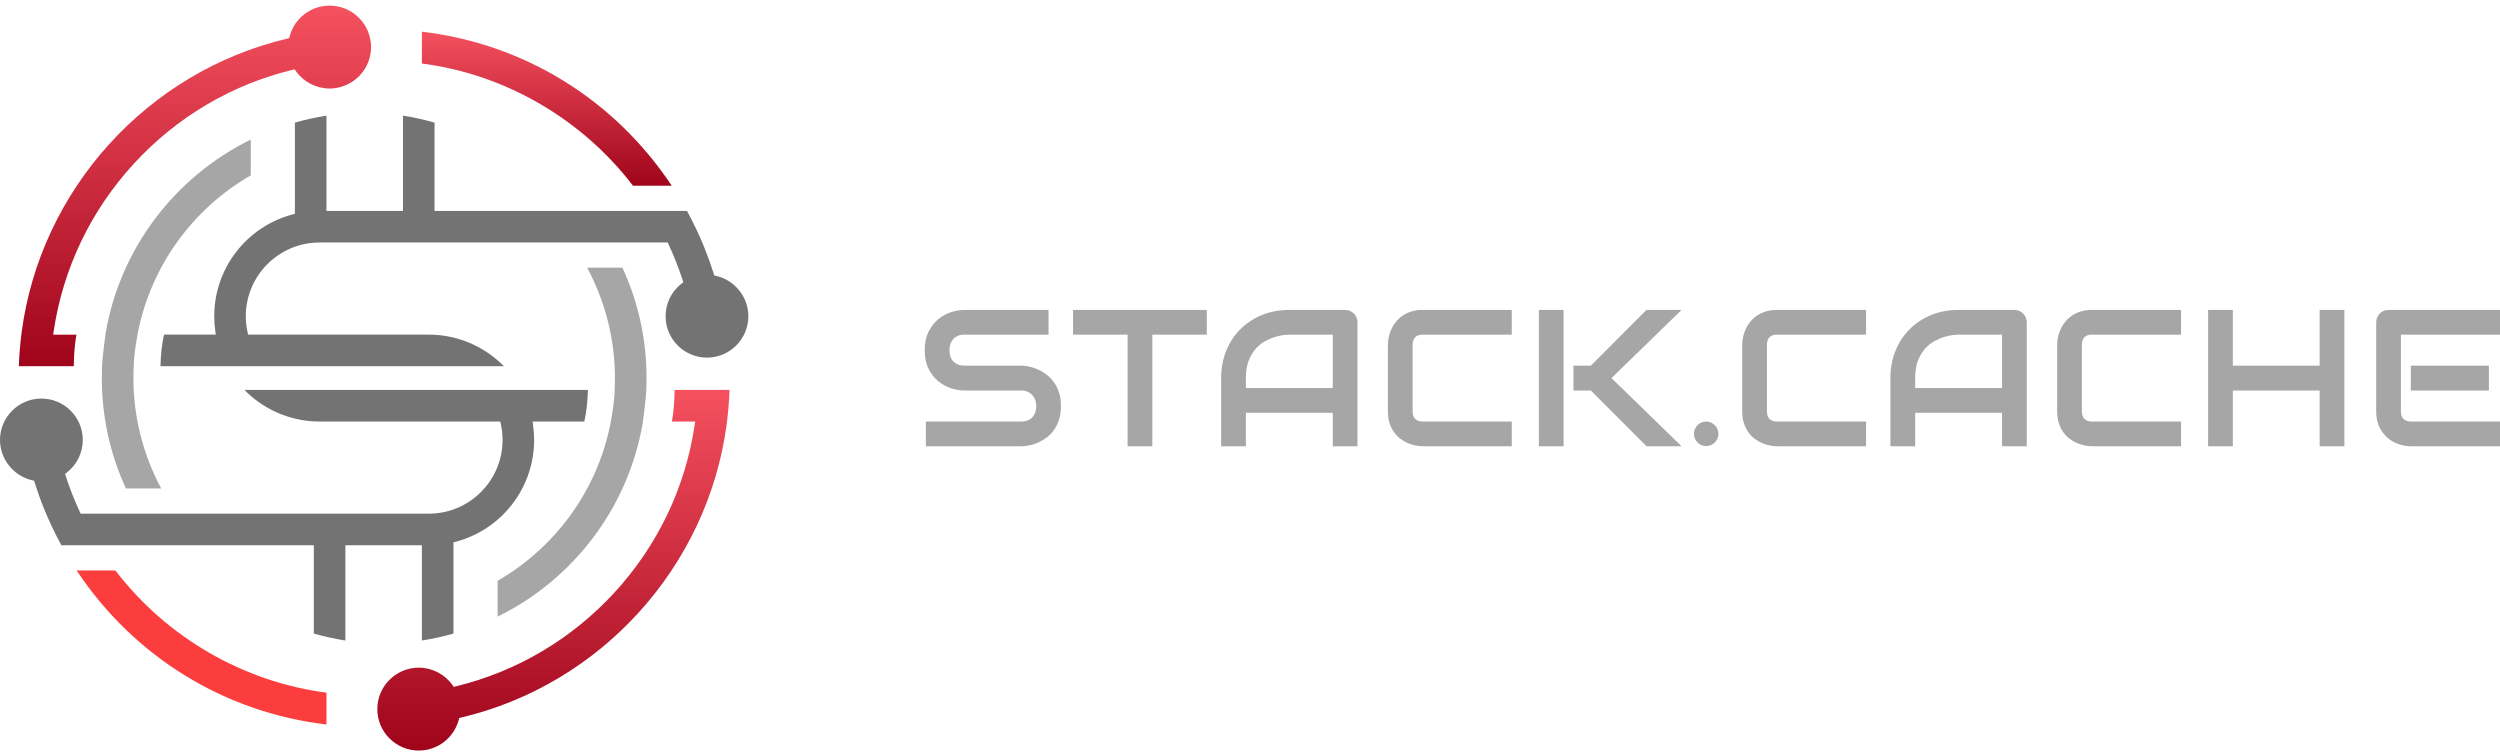 <svg width="162" height="49" viewBox="0 0 162 49" fill="none" xmlns="http://www.w3.org/2000/svg">
<path d="M7.478 36.966H4.967C8.669 42.549 14.538 46.17 21.155 46.947V44.885C15.772 44.186 10.801 41.309 7.478 36.966Z" fill="#FC3D3D"/>
<path d="M4.952 21.685H3.445L3.48 21.451C4.085 17.398 5.88 13.65 8.669 10.611C11.443 7.59 15 5.485 18.956 4.524L19.09 4.491L19.17 4.603C19.674 5.312 20.492 5.736 21.358 5.736C22.839 5.736 24.044 4.531 24.044 3.05C24.044 1.569 22.839 0.364 21.358 0.364C20.145 0.364 19.08 1.183 18.766 2.356L18.735 2.474L18.617 2.501C9.548 4.643 2.631 12.281 1.405 21.508C1.308 22.24 1.246 22.987 1.221 23.731H4.782C4.785 23.175 4.821 22.436 4.952 21.685Z" fill="url(#paint0_linear_841_132)"/>
<path d="M41.017 12.034H43.527C39.825 6.451 33.956 2.83 27.339 2.053V4.115C32.722 4.814 37.693 7.69 41.017 12.034Z" fill="url(#paint1_linear_841_132)"/>
<path d="M43.542 27.315H45.049L45.014 27.549C44.408 31.602 42.614 35.35 39.825 38.388C37.051 41.409 33.494 43.515 29.538 44.476L29.404 44.509L29.324 44.396C28.819 43.687 28.002 43.264 27.136 43.264C25.655 43.264 24.45 44.469 24.45 45.95C24.45 47.431 25.655 48.636 27.136 48.636C28.348 48.636 29.414 47.816 29.728 46.644L29.759 46.526L29.878 46.498C38.946 44.357 45.863 36.719 47.089 27.492C47.186 26.76 47.248 26.014 47.273 25.269H43.712C43.709 25.825 43.673 26.564 43.542 27.315Z" fill="url(#paint2_linear_841_132)"/>
<path d="M8.657 23.927C8.662 22.87 8.944 21.508 8.958 21.44C9.83 17.204 12.484 13.538 16.249 11.363V9.044C11.307 11.47 7.807 16.11 6.858 21.516C6.857 21.528 6.616 23.128 6.608 23.936C6.602 24.126 6.598 24.313 6.598 24.5C6.598 26.991 7.123 29.397 8.16 31.653H10.446C9.266 29.459 8.644 26.994 8.644 24.5C8.644 24.308 8.65 24.117 8.657 23.927Z" fill="#A5A6A5"/>
<path d="M46.4 17.876L46.286 17.85L46.251 17.738C46.063 17.142 45.852 16.555 45.623 15.994C45.3 15.199 44.927 14.417 44.516 13.667H28.159V7.945C27.479 7.751 26.792 7.599 26.113 7.493V13.667L21.155 13.668V7.493C20.476 7.599 19.789 7.751 19.109 7.945V13.855L18.957 13.896C15.969 14.688 13.882 17.401 13.882 20.491C13.882 20.806 13.905 21.129 13.951 21.453L13.984 21.684H10.633C10.472 22.349 10.414 23.125 10.397 23.731H32.649C32.511 23.587 32.372 23.456 32.23 23.335C30.993 22.271 29.415 21.684 27.789 21.684H16.077L16.042 21.525C15.966 21.184 15.928 20.836 15.928 20.491C15.928 17.857 18.071 15.714 20.706 15.714L43.266 15.713L43.321 15.831C43.669 16.577 43.977 17.358 44.236 18.152L44.28 18.288L44.167 18.376C43.508 18.889 43.13 19.66 43.13 20.491C43.13 21.97 44.333 23.174 45.812 23.174C47.291 23.174 48.494 21.97 48.494 20.491C48.494 19.248 47.613 18.148 46.4 17.876Z" fill="#737373"/>
<path d="M27.339 41.506C28.018 41.4 28.705 41.249 29.385 41.055V35.144L29.537 35.104C32.525 34.312 34.612 31.599 34.612 28.508C34.612 28.194 34.589 27.87 34.543 27.547L34.51 27.315H37.861C38.022 26.651 38.08 25.874 38.097 25.269H15.845C15.983 25.412 16.122 25.543 16.264 25.665C17.501 26.729 19.079 27.315 20.705 27.315H32.417L32.452 27.474C32.528 27.816 32.566 28.164 32.566 28.508C32.566 31.143 30.423 33.286 27.788 33.286H5.228L5.173 33.169C4.824 32.422 4.517 31.64 4.259 30.847L4.214 30.711L4.327 30.624C4.986 30.11 5.364 29.339 5.364 28.508C5.364 27.029 4.161 25.826 2.682 25.826C1.203 25.826 0 27.029 0 28.508C0 29.752 0.881 30.852 2.094 31.124L2.208 31.149L2.243 31.261C2.43 31.857 2.641 32.444 2.871 33.006C3.195 33.8 3.567 34.582 3.978 35.332H20.335V41.055C21.015 41.249 21.702 41.4 22.381 41.506V35.332H27.339V41.506Z" fill="#737373"/>
<path d="M39.836 25.073C39.832 26.129 39.55 27.492 39.535 27.559C38.664 31.795 36.009 35.461 32.245 37.636V39.956C37.187 37.529 40.687 32.89 41.636 27.483C41.637 27.472 41.877 25.871 41.886 25.064C41.891 24.873 41.896 24.687 41.896 24.5C41.896 22.008 41.37 19.602 40.334 17.347H38.047C39.227 19.541 39.849 22.006 39.849 24.5C39.849 24.692 39.843 24.883 39.836 25.073Z" fill="#A5A6A5"/>
<path d="M59.921 22.694C59.921 22.215 60.007 21.809 60.179 21.478C60.349 21.147 60.562 20.877 60.82 20.671C61.075 20.464 61.353 20.314 61.653 20.221C61.954 20.129 62.233 20.082 62.49 20.082H67.944V21.685H62.49C62.188 21.685 61.95 21.777 61.779 21.962C61.609 22.148 61.524 22.392 61.524 22.694C61.524 23.002 61.609 23.245 61.779 23.424C61.95 23.604 62.188 23.694 62.49 23.694H66.175H66.187C66.361 23.697 66.544 23.721 66.737 23.764C66.929 23.806 67.121 23.873 67.313 23.964C67.503 24.055 67.684 24.169 67.858 24.307C68.029 24.443 68.183 24.608 68.317 24.802C68.45 24.995 68.556 25.217 68.635 25.468C68.712 25.718 68.751 26.002 68.751 26.318C68.751 26.634 68.711 26.919 68.63 27.171C68.551 27.423 68.446 27.646 68.315 27.84C68.182 28.032 68.027 28.196 67.85 28.332C67.674 28.468 67.491 28.579 67.303 28.665C67.114 28.751 66.922 28.815 66.727 28.857C66.532 28.897 66.348 28.917 66.175 28.917H59.997V27.315H66.175C66.484 27.315 66.724 27.225 66.894 27.045C67.064 26.863 67.149 26.621 67.149 26.318C67.149 26.17 67.126 26.035 67.081 25.912C67.035 25.787 66.97 25.68 66.886 25.591C66.802 25.5 66.7 25.431 66.578 25.382C66.457 25.331 66.323 25.306 66.175 25.306H62.49C62.233 25.306 61.954 25.26 61.653 25.167C61.353 25.075 61.075 24.926 60.82 24.721C60.562 24.515 60.349 24.247 60.179 23.916C60.007 23.583 59.921 23.175 59.921 22.694ZM73.069 21.685H69.533V20.082H78.202V21.685H74.671V28.917H73.069V21.685ZM80.733 28.917H79.13V24.501C79.13 23.855 79.241 23.261 79.463 22.72C79.686 22.178 79.993 21.712 80.387 21.322C80.781 20.931 81.247 20.627 81.785 20.408C82.323 20.191 82.911 20.082 83.549 20.082H87.158C87.269 20.082 87.374 20.103 87.473 20.143C87.571 20.185 87.656 20.243 87.73 20.317C87.805 20.391 87.862 20.477 87.905 20.575C87.945 20.674 87.965 20.779 87.965 20.89V28.917H86.363V26.75H80.733V28.917ZM80.733 24.501V25.147H86.363V21.685H83.549C83.499 21.685 83.394 21.692 83.236 21.705C83.078 21.72 82.895 21.756 82.689 21.814C82.481 21.871 82.263 21.959 82.032 22.079C81.802 22.198 81.59 22.362 81.396 22.571C81.205 22.781 81.046 23.043 80.919 23.358C80.795 23.671 80.733 24.052 80.733 24.501ZM89.936 26.669V22.331C89.936 22.183 89.954 22.024 89.989 21.854C90.023 21.684 90.076 21.516 90.15 21.349C90.225 21.183 90.321 21.024 90.441 20.872C90.56 20.719 90.703 20.585 90.87 20.469C91.036 20.351 91.228 20.258 91.445 20.189C91.662 20.118 91.909 20.082 92.184 20.082H97.963V21.685H92.184C91.976 21.685 91.816 21.741 91.705 21.852C91.594 21.962 91.538 22.127 91.538 22.344V26.669C91.538 26.874 91.595 27.033 91.707 27.146C91.82 27.259 91.979 27.315 92.184 27.315H97.963V28.917H92.184C92.036 28.917 91.877 28.9 91.707 28.864C91.536 28.829 91.368 28.775 91.203 28.703C91.036 28.629 90.876 28.533 90.723 28.415C90.572 28.297 90.437 28.156 90.32 27.991C90.204 27.825 90.11 27.631 90.039 27.411C89.971 27.19 89.936 26.943 89.936 26.669ZM101.32 28.917H99.72V20.082H101.32V28.917ZM103.089 25.306H101.96V23.694H103.089L106.692 20.082H108.966L104.426 24.501L108.966 28.917H106.692L103.089 25.306ZM109.766 28.11C109.766 28.004 109.787 27.902 109.829 27.805C109.869 27.709 109.926 27.624 109.998 27.552C110.069 27.481 110.153 27.424 110.25 27.381C110.346 27.337 110.45 27.315 110.561 27.315C110.668 27.315 110.77 27.337 110.866 27.381C110.962 27.424 111.046 27.481 111.118 27.552C111.191 27.624 111.248 27.709 111.29 27.805C111.334 27.902 111.356 28.004 111.356 28.11C111.356 28.221 111.334 28.324 111.29 28.42C111.248 28.518 111.191 28.603 111.118 28.675C111.046 28.746 110.962 28.802 110.866 28.844C110.77 28.884 110.668 28.905 110.561 28.905C110.45 28.905 110.346 28.884 110.25 28.844C110.153 28.802 110.069 28.746 109.998 28.675C109.926 28.603 109.869 28.518 109.829 28.42C109.787 28.324 109.766 28.221 109.766 28.11ZM112.895 26.669V22.331C112.895 22.183 112.913 22.024 112.948 21.854C112.983 21.684 113.037 21.516 113.109 21.349C113.183 21.183 113.28 21.024 113.4 20.872C113.519 20.719 113.662 20.585 113.829 20.469C113.995 20.351 114.187 20.258 114.404 20.189C114.623 20.118 114.869 20.082 115.143 20.082H120.922V21.685H115.143C114.935 21.685 114.775 21.741 114.664 21.852C114.553 21.962 114.497 22.127 114.497 22.344V26.669C114.497 26.874 114.554 27.033 114.666 27.146C114.779 27.259 114.938 27.315 115.143 27.315H120.922V28.917H115.143C114.995 28.917 114.836 28.9 114.666 28.864C114.496 28.829 114.328 28.775 114.162 28.703C113.995 28.629 113.836 28.533 113.685 28.415C113.532 28.297 113.397 28.156 113.281 27.991C113.163 27.825 113.07 27.631 113.001 27.411C112.93 27.19 112.895 26.943 112.895 26.669ZM124.102 28.917H122.499V24.501C122.499 23.855 122.61 23.261 122.832 22.72C123.054 22.178 123.362 21.712 123.756 21.322C124.15 20.931 124.616 20.627 125.154 20.408C125.692 20.191 126.28 20.082 126.915 20.082H130.527C130.638 20.082 130.743 20.103 130.842 20.143C130.94 20.185 131.025 20.243 131.099 20.317C131.173 20.391 131.231 20.477 131.271 20.575C131.313 20.674 131.334 20.779 131.334 20.89V28.917H129.732V26.75H124.102V28.917ZM124.102 24.501V25.147H129.732V21.685H126.915C126.867 21.685 126.763 21.692 126.605 21.705C126.447 21.72 126.264 21.756 126.057 21.814C125.849 21.871 125.63 21.959 125.401 22.079C125.171 22.198 124.959 22.362 124.765 22.571C124.574 22.781 124.415 23.043 124.288 23.358C124.164 23.671 124.102 24.052 124.102 24.501ZM133.305 26.669V22.331C133.305 22.183 133.323 22.024 133.358 21.854C133.392 21.684 133.445 21.516 133.519 21.349C133.593 21.183 133.69 21.024 133.81 20.872C133.929 20.719 134.072 20.585 134.239 20.469C134.405 20.351 134.597 20.258 134.814 20.189C135.031 20.118 135.278 20.082 135.553 20.082H141.332V21.685H135.553C135.343 21.685 135.182 21.741 135.071 21.852C134.962 21.962 134.907 22.127 134.907 22.344V26.669C134.907 26.874 134.964 27.033 135.076 27.146C135.189 27.259 135.348 27.315 135.553 27.315H141.332V28.917H135.553C135.405 28.917 135.246 28.9 135.076 28.864C134.905 28.829 134.736 28.775 134.569 28.703C134.404 28.629 134.245 28.533 134.092 28.415C133.941 28.297 133.806 28.156 133.689 27.991C133.572 27.825 133.479 27.631 133.408 27.411C133.339 27.19 133.305 26.943 133.305 26.669ZM144.689 28.917H143.086V20.082H144.689V23.694H150.313V20.082H151.916V28.917H150.313V25.306H144.689V28.917ZM153.978 26.669V20.89C153.978 20.779 153.999 20.674 154.041 20.575C154.081 20.477 154.137 20.391 154.21 20.317C154.282 20.243 154.367 20.185 154.465 20.143C154.564 20.103 154.671 20.082 154.785 20.082H162V21.685H155.58V26.669C155.58 26.878 155.635 27.037 155.747 27.148C155.858 27.259 156.02 27.315 156.234 27.315H162V28.917H156.221C155.999 28.917 155.757 28.879 155.494 28.801C155.232 28.722 154.989 28.593 154.765 28.415C154.541 28.237 154.354 28.005 154.205 27.719C154.053 27.433 153.978 27.083 153.978 26.669ZM161.281 25.306H156.221V23.694H161.281V25.306Z" fill="#A5A6A5"/>
<defs>
<linearGradient id="paint0_linear_841_132" x1="1.221" y1="0.364" x2="1.221" y2="23.758" gradientUnits="userSpaceOnUse">
<stop stop-color="#F5515F"/>
<stop offset="1" stop-color="#9F041B"/>
</linearGradient>
<linearGradient id="paint1_linear_841_132" x1="27.339" y1="2.053" x2="27.339" y2="12.021" gradientUnits="userSpaceOnUse">
<stop stop-color="#F5515F"/>
<stop offset="1" stop-color="#9F041B"/>
</linearGradient>
<linearGradient id="paint2_linear_841_132" x1="24.45" y1="25.269" x2="24.45" y2="48.663" gradientUnits="userSpaceOnUse">
<stop stop-color="#F5515F"/>
<stop offset="1" stop-color="#9F041B"/>
</linearGradient>
</defs>
</svg>
